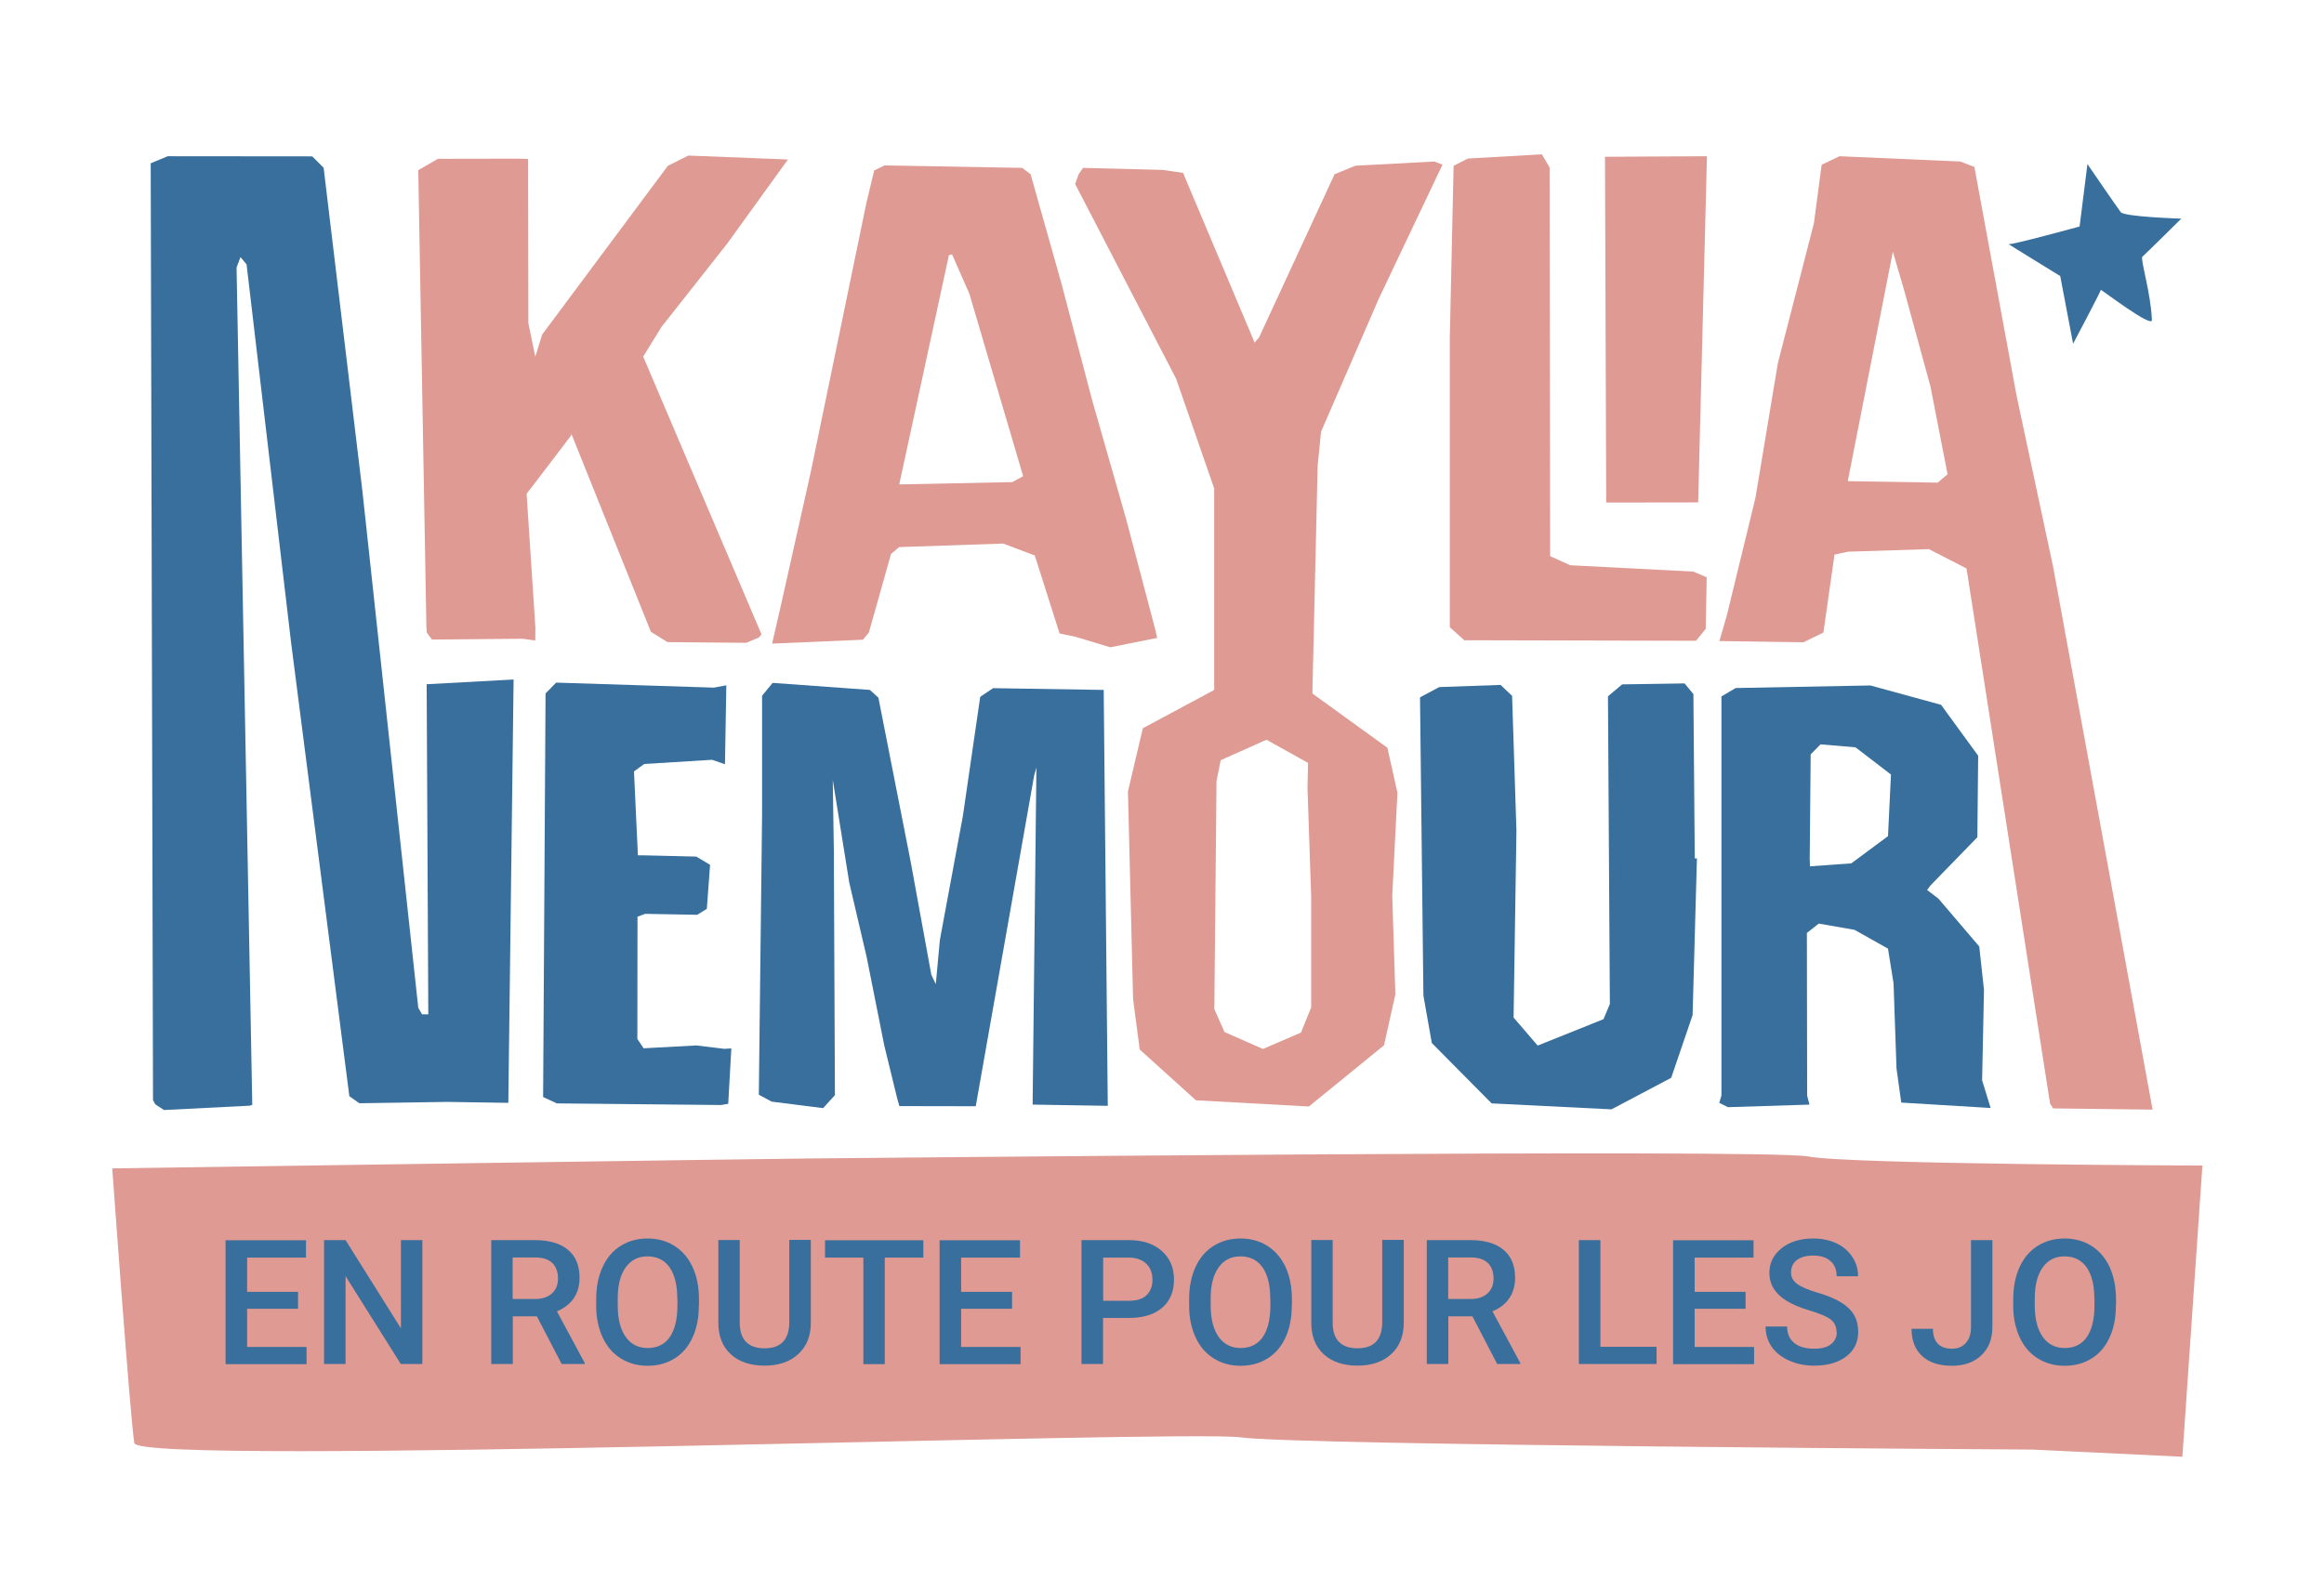 <?xml version="1.0" encoding="UTF-8"?>
<svg id="Calque_6" data-name="Calque 6" xmlns="http://www.w3.org/2000/svg" viewBox="0 0 171.63 117.75">
  <defs>
    <style>
      .cls-1 {
        fill: #386f9c;
      }

      .cls-1, .cls-2 {
        stroke-width: 0px;
      }

      .cls-2 {
        fill: #de9a93;
      }
    </style>
  </defs>
  <path class="cls-2" d="M161.17,107.61l1.48-21.52s-26.07-.08-29.12-.67-72.53.15-73.88.15-51.36.73-51.36.73c0,0,1.33,18.52,1.63,20.29s77.52-1.01,81.73-.42,58.44.9,58.44.9l11.08.53Z"/>
  <g>
    <path class="cls-1" d="M22.01,96.67h-3.76v2.82h4.39v1.27h-5.98v-9.15h5.94v1.28h-4.35v2.53h3.76v1.26Z"/>
    <path class="cls-1" d="M31.19,100.75h-1.59l-4.08-6.49v6.49h-1.59v-9.15h1.59l4.09,6.52v-6.52h1.58v9.15Z"/>
    <path class="cls-1" d="M39.64,97.23h-1.77v3.52h-1.59v-9.15h3.22c1.06,0,1.87.24,2.44.71s.86,1.16.86,2.06c0,.61-.15,1.12-.44,1.54s-.71.73-1.23.95l2.05,3.81v.08h-1.7l-1.83-3.52ZM37.87,95.95h1.63c.54,0,.96-.14,1.26-.41s.45-.64.45-1.11-.14-.87-.42-1.14-.69-.41-1.25-.41h-1.68v3.07Z"/>
    <path class="cls-1" d="M51.61,96.42c0,.9-.15,1.68-.46,2.36-.31.68-.75,1.2-1.33,1.56s-1.24.54-1.99.54-1.4-.18-1.98-.54-1.03-.88-1.34-1.55-.48-1.44-.48-2.32v-.52c0-.89.16-1.68.47-2.36s.76-1.21,1.34-1.57,1.24-.54,1.98-.54,1.41.18,1.98.54,1.02.87,1.34,1.55.47,1.45.48,2.35v.51ZM50.02,95.94c0-1.01-.19-1.79-.57-2.33s-.93-.81-1.63-.81-1.22.27-1.61.81c-.39.54-.59,1.3-.59,2.28v.53c0,1.01.2,1.78.59,2.33s.94.82,1.63.82,1.25-.27,1.62-.8.57-1.32.57-2.35v-.48Z"/>
    <path class="cls-1" d="M59.88,91.6v6.11c0,.97-.31,1.74-.93,2.31s-1.45.85-2.49.85-1.88-.28-2.49-.84-.92-1.34-.92-2.33v-6.11h1.58v6.12c0,.61.15,1.08.46,1.4s.77.48,1.37.48c1.22,0,1.83-.65,1.83-1.94v-6.07h1.58Z"/>
    <path class="cls-1" d="M68.19,92.89h-2.85v7.87h-1.58v-7.87h-2.83v-1.28h7.26v1.28Z"/>
    <path class="cls-1" d="M74.74,96.67h-3.76v2.82h4.39v1.27h-5.98v-9.15h5.94v1.28h-4.35v2.53h3.76v1.26Z"/>
    <path class="cls-1" d="M81.46,97.36v3.39h-1.59v-9.15h3.5c1.02,0,1.83.27,2.43.8s.9,1.24.9,2.11-.29,1.6-.88,2.09c-.59.5-1.41.75-2.47.75h-1.89ZM81.46,96.08h1.91c.57,0,1-.13,1.29-.4s.45-.65.45-1.15-.15-.89-.45-1.18-.72-.45-1.24-.46h-1.95v3.19Z"/>
    <path class="cls-1" d="M95.4,96.42c0,.9-.15,1.68-.46,2.36s-.75,1.2-1.33,1.56-1.24.54-1.99.54-1.4-.18-1.98-.54-1.03-.88-1.34-1.55-.48-1.44-.48-2.32v-.52c0-.89.16-1.68.47-2.36s.76-1.21,1.34-1.57,1.24-.54,1.98-.54,1.41.18,1.98.54,1.02.87,1.34,1.55.47,1.45.48,2.35v.51ZM93.81,95.94c0-1.01-.19-1.79-.57-2.33s-.93-.81-1.63-.81-1.22.27-1.61.81-.59,1.3-.59,2.28v.53c0,1.01.2,1.78.59,2.33s.94.82,1.63.82,1.25-.27,1.62-.8.57-1.32.57-2.35v-.48Z"/>
    <path class="cls-1" d="M103.67,91.6v6.11c0,.97-.31,1.74-.93,2.31s-1.45.85-2.49.85-1.88-.28-2.49-.84-.92-1.34-.92-2.33v-6.11h1.58v6.12c0,.61.15,1.08.46,1.4s.77.48,1.37.48c1.22,0,1.83-.65,1.83-1.94v-6.07h1.58Z"/>
    <path class="cls-1" d="M108.73,97.23h-1.77v3.52h-1.59v-9.15h3.22c1.06,0,1.87.24,2.44.71s.86,1.16.86,2.06c0,.61-.15,1.12-.44,1.54s-.71.73-1.23.95l2.05,3.81v.08h-1.7l-1.83-3.52ZM106.96,95.95h1.63c.54,0,.96-.14,1.26-.41s.45-.64.45-1.11-.14-.87-.42-1.14-.69-.41-1.25-.41h-1.68v3.07Z"/>
    <path class="cls-1" d="M118.19,99.48h4.15v1.27h-5.74v-9.15h1.59v7.88Z"/>
    <path class="cls-1" d="M128.91,96.67h-3.76v2.82h4.39v1.27h-5.98v-9.15h5.94v1.28h-4.35v2.53h3.76v1.26Z"/>
    <path class="cls-1" d="M135.63,98.4c0-.4-.14-.71-.42-.93s-.79-.44-1.53-.66-1.32-.47-1.76-.74c-.83-.52-1.25-1.21-1.25-2.05,0-.74.3-1.34.9-1.82s1.38-.72,2.34-.72c.64,0,1.2.12,1.7.35s.89.57,1.18,1,.43.91.43,1.44h-1.58c0-.48-.15-.85-.45-1.12s-.73-.41-1.28-.41c-.52,0-.92.11-1.21.33s-.43.53-.43.93c0,.34.15.61.46.84s.82.44,1.53.65,1.28.45,1.72.72.75.58.95.93.3.76.3,1.23c0,.76-.29,1.37-.88,1.82s-1.38.68-2.38.68c-.66,0-1.27-.12-1.83-.37s-.99-.58-1.29-1.01-.46-.93-.46-1.51h1.59c0,.52.17.92.52,1.21s.84.43,1.48.43c.55,0,.97-.11,1.25-.34s.42-.52.42-.89Z"/>
    <path class="cls-1" d="M145.56,91.6h1.58v6.42c0,.88-.27,1.57-.82,2.09s-1.27.77-2.16.77c-.96,0-1.69-.24-2.21-.72s-.78-1.15-.78-2.01h1.58c0,.49.12.85.36,1.1s.59.37,1.05.37c.43,0,.77-.14,1.02-.42s.38-.67.38-1.17v-6.41Z"/>
    <path class="cls-1" d="M156.26,96.42c0,.9-.15,1.68-.46,2.36s-.75,1.2-1.33,1.56-1.24.54-1.99.54-1.4-.18-1.98-.54-1.03-.88-1.34-1.55-.48-1.44-.48-2.32v-.52c0-.89.16-1.68.47-2.36s.76-1.21,1.34-1.57,1.24-.54,1.98-.54,1.41.18,1.98.54,1.02.87,1.34,1.55c.31.67.47,1.45.48,2.35v.51ZM154.67,95.94c0-1.01-.19-1.79-.57-2.33s-.93-.81-1.63-.81-1.22.27-1.61.81-.59,1.3-.59,2.28v.53c0,1.01.2,1.78.59,2.33s.94.82,1.63.82,1.25-.27,1.62-.8.57-1.32.57-2.35v-.48Z"/>
  </g>
  <path class="cls-1" d="M161.1,16.15s-4.21-.13-4.48-.48-2.46-3.55-2.46-3.55l-.58,4.61s-5.06,1.39-5.24,1.3,3.81,2.36,3.81,2.36l.95,5s2.07-3.91,2.05-3.98,3.79,2.85,3.77,2.23c-.07-1.99-.88-4.53-.7-4.68s2.88-2.82,2.88-2.82Z"/>
  <polygon class="cls-1" points="81.81 81.68 76.26 81.59 76.54 56.69 76.37 57.3 72.06 81.71 66.42 81.7 66.26 81.14 65.3 77.2 64 70.67 62.72 65.2 61.5 57.6 61.58 62.81 61.66 80.89 60.79 81.85 56.99 81.37 56.04 80.86 56.28 60.24 56.28 51.39 57.06 50.44 64.24 50.96 64.87 51.53 67.25 63.63 68.78 72 69.11 72.69 69.41 69.43 71.11 60.27 72.39 51.47 73.34 50.83 81.51 50.96 81.81 81.68"/>
  <polygon class="cls-1" points="37.93 50.19 37.54 81.46 33.01 81.39 26.54 81.49 25.8 80.97 21.5 47.48 18.21 19.53 17.76 18.99 17.47 19.76 18.63 81.61 18.44 81.67 12.11 81.99 11.47 81.57 11.3 81.26 11.13 12.06 12.39 11.54 23.06 11.55 23.9 12.39 26.76 36.24 30.89 74.44 31.17 74.92 31.63 74.92 31.51 50.54 37.93 50.19"/>
  <path class="cls-1" d="M146.38,79.83l.14-6.71-.35-3.21-3.02-3.54-.83-.63.25-.34,3.46-3.56.06-6.02-2.74-3.76-5.22-1.43-9.95.19-1.05.62v29.47s-.16.55-.16.55l.64.32,6.02-.19-.17-.66-.02-12.02.88-.69,2.64.46,2.47,1.39.41,2.56.22,6.3.35,2.51,6.6.4-.62-2.02ZM139.42,61.77l-2.7,2-3.05.22-.02-.55.07-7.72.73-.74,2.58.22,2.62,2.01-.22,4.57Z"/>
  <polygon class="cls-1" points="125.32 63.4 125 74.98 123.42 79.61 119.01 81.94 110.16 81.5 105.74 77.04 105.12 73.53 104.87 51.51 106.29 50.75 110.82 50.59 111.67 51.4 111.99 61.35 111.78 75.16 113.56 77.23 118.42 75.28 118.89 74.16 118.75 51.43 119.8 50.55 124.41 50.48 125.06 51.27 125.16 63.4 125.32 63.4"/>
  <polygon class="cls-1" points="47.08 67.71 47.07 76.74 47.53 77.43 51.43 77.22 53.49 77.47 54.01 77.44 53.78 81.53 53.25 81.62 41.12 81.5 40.11 81.03 40.29 51.22 41.07 50.42 52.72 50.79 53.64 50.62 53.54 56.45 52.59 56.12 47.58 56.43 46.82 56.98 47.11 63.18 47.65 63.18 51.42 63.27 52.44 63.88 52.2 67.13 51.49 67.57 47.65 67.5 47.08 67.71"/>
  <polygon class="cls-2" points="79.66 12.87 79.98 12.4 85.86 12.55 87.37 12.77 92.61 25.2 92.64 25.32 92.98 24.93 98.56 12.87 100.1 12.24 105.92 11.93 106.53 12.16 101.83 22.05 97.56 31.89 97.31 34.38 96.92 51.26 96.84 52.24 88.91 51.99 89.67 50.96 89.67 36.08 86.86 27.98 79.4 13.59 79.66 12.87"/>
  <path class="cls-2" d="M103.21,58.59l-.75-3.36-6.1-4.41-5.47-.51-6.49,3.48-1.1,4.67.38,15.34.49,3.72,4.15,3.75,8.34.46,5.55-4.52.84-3.76-.23-7.29.38-7.57ZM96.08,76.27l-2.81,1.21-2.84-1.25-.75-1.69.16-16.85.31-1.54,3.38-1.51,3.07,1.71-.04,1.85.27,7.99v8.22s-.75,1.86-.75,1.86Z"/>
  <polygon class="cls-2" points="53.7 18 48.85 24.15 47.5 26.34 56.24 46.86 56.04 47.09 55.11 47.48 49.3 47.43 48.07 46.67 42.18 32 42.18 31.81 42.19 32.15 39.47 35.72 38.89 36.47 39.54 46.39 39.53 47.31 38.59 47.18 31.9 47.24 31.52 46.73 31.49 46.33 30.89 12.57 32.34 11.73 38.21 11.72 39 11.74 39.02 23.87 39.53 26.35 40.04 24.71 49.32 12.25 50.83 11.49 58.19 11.78 53.7 18"/>
  <path class="cls-2" d="M85.36,46.66l-2.21-8.38-2.49-8.71-2.29-8.7-2.26-8-.62-.47-10.16-.18-.77.37-.57,2.37-2.08,10.07-2.05,9.91-2.29,10.22-.55,2.38,6.71-.29.44-.54,1.63-5.79.6-.51,7.69-.26,2.33.88,1.83,5.76,1.16.24,2.58.78,3.47-.69-.11-.46ZM74.75,35.61l-8.34.17,3.67-16.94.23-.05,1.28,2.91,3.97,13.47-.82.45Z"/>
  <path class="cls-2" d="M151.63,41.89l-2.7-12.64-3.12-16.92-1.04-.4-8.92-.39-1.32.63-.57,4.32-2.66,10.32-1.66,9.97-2.11,8.67-.55,1.9,6.21.09,1.47-.72.82-5.76,1-.21,5.97-.19,2.78,1.43,6.17,39.53.23.35,7.34.09-7.34-40.06ZM143.1,35.65l-6.64-.11,3.33-16.95.84,2.87,1.94,7.1,1.26,6.47-.72.61Z"/>
  <polygon class="cls-2" points="114.44 12.37 114.48 41.08 115.96 41.75 125.05 42.22 126.04 42.64 125.97 46.45 125.25 47.33 108.14 47.29 107.07 46.33 107.07 24.92 107.35 12.25 108.4 11.71 113.87 11.4 114.44 12.37"/>
  <polygon class="cls-2" points="118.53 11.58 126.06 11.54 125.41 37.11 118.62 37.12 118.53 11.58"/>
</svg>
